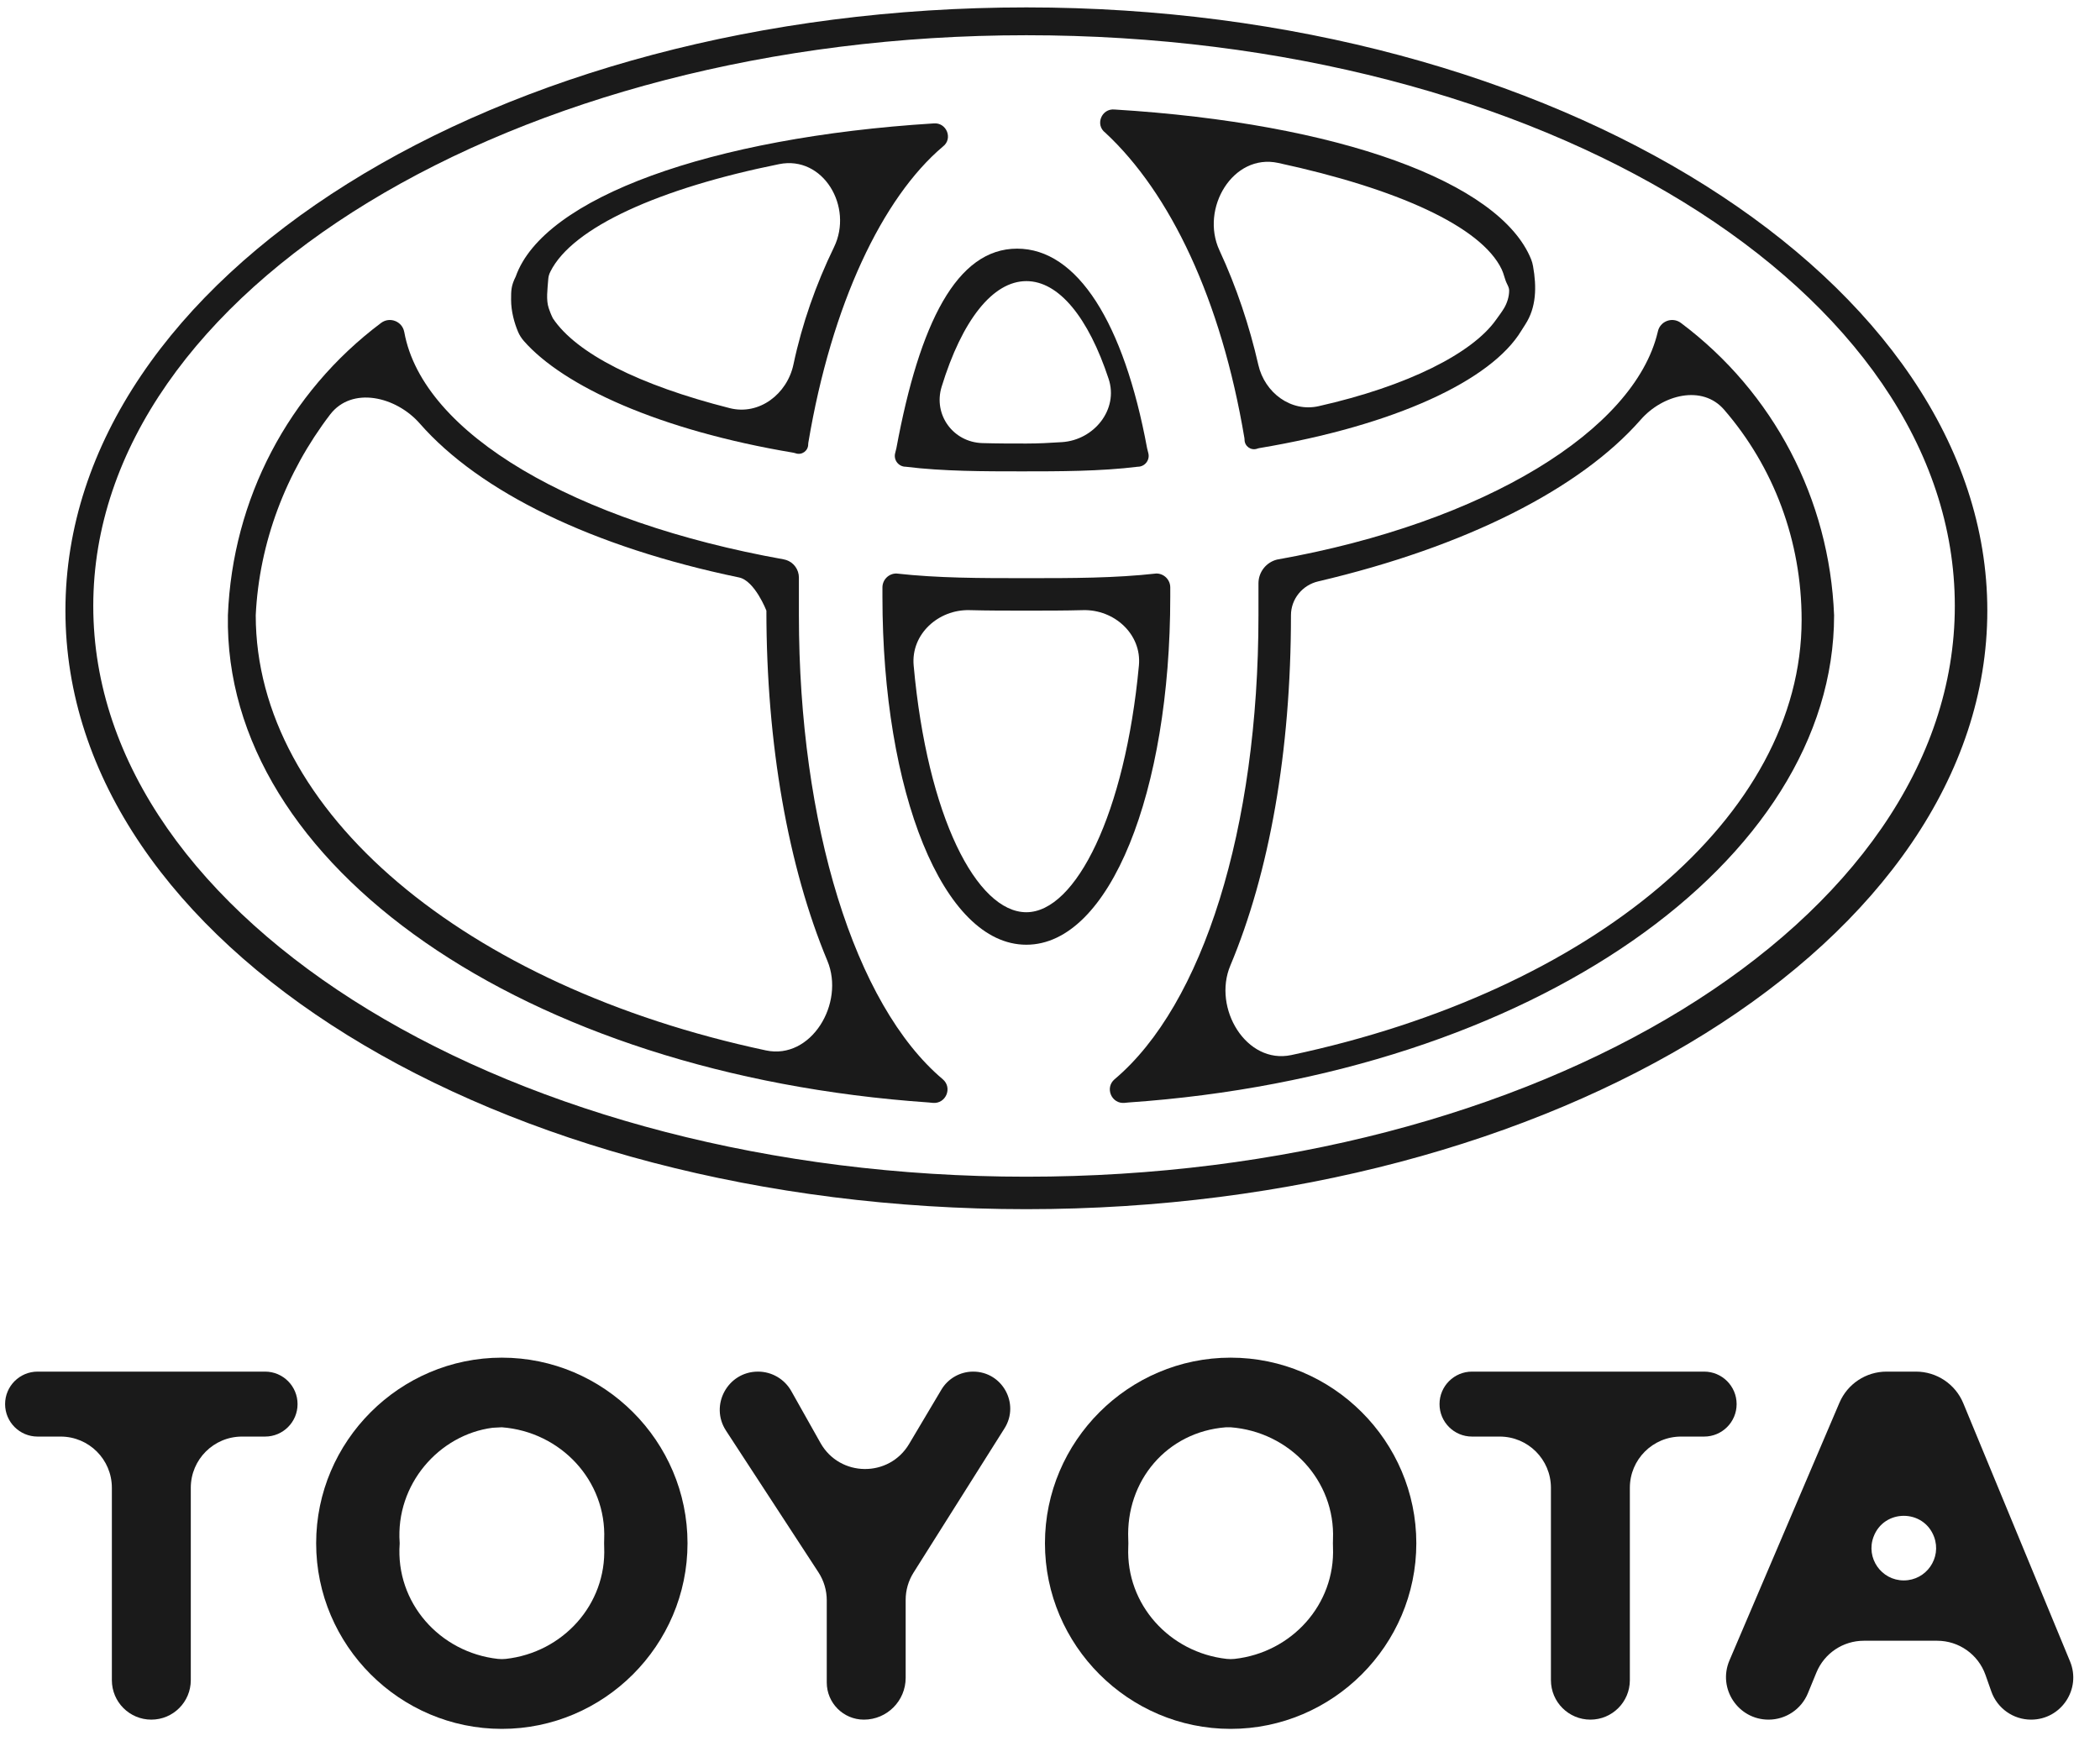 <svg width="82" height="68" viewBox="0 0 82 68" fill="none" xmlns="http://www.w3.org/2000/svg">
<path d="M55.304 60.272C55.304 56.285 52.041 53.023 48.053 53.023C44.066 53.023 40.803 56.285 40.803 60.272C40.803 64.259 44.066 67.521 48.053 67.521C52.041 67.521 55.304 64.259 55.304 60.272ZM44.056 60.426C44.061 60.324 44.061 60.221 44.056 60.118C43.956 57.83 45.567 55.919 47.872 55.742H48.053C50.358 55.919 52.143 57.83 52.05 60.118C52.046 60.221 52.046 60.324 52.05 60.426C52.141 62.663 50.437 64.54 48.207 64.788C48.105 64.799 48.002 64.799 47.9 64.788C45.67 64.54 43.966 62.663 44.056 60.426Z" fill="#1A1A1A"/>
<path d="M63.642 58.105C63.642 57.001 64.537 56.105 65.642 56.105H66.543C67.243 56.105 67.811 55.538 67.811 54.837V54.837C67.811 54.136 67.243 53.568 66.543 53.568H57.478C56.778 53.568 56.21 54.136 56.21 54.837V54.837C56.21 55.538 56.778 56.105 57.478 56.105H58.56C59.665 56.105 60.56 57.001 60.56 58.105V65.619C60.56 66.47 61.25 67.16 62.101 67.16V67.16C62.952 67.16 63.642 66.47 63.642 65.619V58.105Z" fill="#1A1A1A"/>
<path d="M70.928 65.317C71.237 64.568 71.967 64.079 72.778 64.079H75.643C76.49 64.079 77.246 64.614 77.528 65.413L77.757 66.062C77.99 66.72 78.612 67.16 79.309 67.16V67.16C80.482 67.16 81.278 65.969 80.83 64.885L76.662 54.804C76.353 54.056 75.623 53.568 74.814 53.568H73.666C72.864 53.568 72.141 54.046 71.826 54.783L67.531 64.848C67.063 65.943 67.867 67.16 69.058 67.16V67.16C69.73 67.16 70.337 66.754 70.593 66.132L70.928 65.317ZM73.156 60.023C73.562 58.926 75.115 58.926 75.522 60.023V60.023C75.827 60.847 75.217 61.723 74.338 61.723V61.723C73.46 61.723 72.85 60.847 73.156 60.023V60.023Z" fill="#1A1A1A"/>
<path d="M4.368 65.619C4.368 66.47 5.058 67.16 5.909 67.16V67.16C6.76 67.16 7.45 66.47 7.45 65.619V58.105C7.45 57.001 8.345 56.105 9.45 56.105H10.351C11.051 56.105 11.619 55.538 11.619 54.837V54.837C11.619 54.136 11.051 53.568 10.351 53.568H1.468C0.767 53.568 0.199 54.136 0.199 54.837V54.837C0.199 55.538 0.767 56.105 1.468 56.105H2.368C3.473 56.105 4.368 57.001 4.368 58.105V65.619Z" fill="#1A1A1A"/>
<path d="M26.846 60.272C26.846 56.285 23.583 53.023 19.596 53.023C15.608 53.023 12.345 56.285 12.345 60.272C12.345 64.259 15.608 67.521 19.596 67.521C23.583 67.521 26.846 64.259 26.846 60.272ZM15.606 60.293C15.607 60.279 15.607 60.265 15.606 60.251C15.442 57.97 17.146 56.033 19.234 55.761C19.244 55.76 19.586 55.742 19.596 55.742V55.742C21.901 55.919 23.685 57.83 23.592 60.118C23.588 60.221 23.588 60.324 23.592 60.426C23.683 62.663 21.979 64.54 19.749 64.788C19.647 64.799 19.544 64.799 19.442 64.788C17.168 64.535 15.441 62.589 15.606 60.293Z" fill="#1A1A1A"/>
<path d="M33.733 67.16V67.16C34.634 67.16 35.364 66.429 35.364 65.528V62.482C35.364 62.105 35.471 61.735 35.673 61.416L39.223 55.785C39.83 54.823 39.138 53.568 38 53.568V53.568C37.49 53.568 37.017 53.837 36.757 54.276L35.499 56.393C34.714 57.716 32.791 57.694 32.037 56.353L30.898 54.328C30.634 53.859 30.137 53.568 29.598 53.568V53.568C28.414 53.568 27.702 54.883 28.349 55.874L31.958 61.406C32.17 61.731 32.283 62.111 32.283 62.499V65.71C32.283 66.51 32.932 67.16 33.733 67.16V67.16Z" fill="#1A1A1A"/>
<path d="M40.077 47.224C60.742 47.224 77.6 36.714 77.6 23.847C77.6 10.981 60.742 0.289 40.077 0.289C19.413 0.289 2.555 10.8 2.555 23.847C2.555 36.895 19.413 47.224 40.077 47.224ZM40.077 1.376C60.198 1.376 76.331 11.343 76.331 23.666C76.331 35.989 60.017 45.956 40.077 45.956C20.138 45.956 3.642 35.989 3.642 23.666C3.642 11.343 20.138 1.376 40.077 1.376Z" fill="#1A1A1A"/>
<path d="M30.984 17.681C31.004 17.685 31.024 17.69 31.043 17.696L31.072 17.705C31.311 17.785 31.558 17.607 31.558 17.355V17.355C31.558 17.334 31.56 17.314 31.563 17.294C32.472 11.872 34.463 7.716 36.815 5.726V5.726C37.224 5.419 36.961 4.769 36.452 4.82V4.82C27.752 5.364 21.226 7.719 20.138 10.8C19.957 11.162 19.957 11.344 19.957 11.706C19.957 12.161 20.084 12.615 20.231 12.963C20.286 13.093 20.363 13.212 20.456 13.318C21.995 15.072 25.724 16.801 30.984 17.681ZM21.404 10.951C21.413 10.816 21.429 10.735 21.489 10.613C22.349 8.873 25.778 7.347 30.424 6.41C32.143 6.064 33.332 8.077 32.566 9.653C31.862 11.103 31.321 12.635 30.982 14.235C30.736 15.392 29.642 16.231 28.495 15.94C24.946 15.041 22.501 13.8 21.588 12.431C21.511 12.276 21.467 12.154 21.427 12.037C21.316 11.709 21.38 11.297 21.404 10.951V10.951Z" fill="#1A1A1A"/>
<path d="M35.002 17.503L34.953 17.701C34.886 17.969 35.089 18.228 35.365 18.228V18.228C36.815 18.409 38.447 18.409 39.897 18.409C41.347 18.409 42.978 18.409 44.428 18.228V18.228C44.705 18.228 44.907 17.969 44.84 17.701L44.791 17.503C43.885 12.611 42.072 9.711 39.716 9.711C37.359 9.711 35.909 12.611 35.002 17.503ZM40.078 10.979C41.342 10.979 42.497 12.393 43.29 14.799C43.683 15.991 42.723 17.184 41.471 17.267C41.007 17.298 40.542 17.322 40.078 17.322C39.505 17.322 38.932 17.322 38.359 17.305C37.218 17.272 36.434 16.197 36.768 15.106C37.563 12.514 38.761 10.979 40.078 10.979Z" fill="#1A1A1A"/>
<path d="M48.592 17.113C48.596 17.133 48.597 17.154 48.597 17.174V17.174C48.597 17.426 48.844 17.605 49.084 17.525L49.112 17.515C49.131 17.509 49.151 17.504 49.172 17.501C54.48 16.612 58.228 14.859 59.402 12.919C59.451 12.836 59.504 12.756 59.556 12.676C59.992 12.01 60.007 11.207 59.862 10.397C59.846 10.304 59.821 10.213 59.786 10.125C58.566 7.109 52.276 4.813 43.522 4.277V4.277C43.013 4.226 42.75 4.876 43.159 5.183V5.183C45.692 7.534 47.683 11.691 48.592 17.113ZM58.639 10.522C58.725 10.702 58.755 10.905 58.844 11.083C58.888 11.17 58.929 11.257 58.929 11.344C58.929 11.591 58.846 11.838 58.735 12.027C58.641 12.188 58.525 12.335 58.418 12.487C57.493 13.798 54.964 15.081 51.49 15.863C50.405 16.107 49.383 15.335 49.135 14.25C48.786 12.723 48.284 11.216 47.617 9.778C46.857 8.139 48.144 5.982 49.909 6.363C54.538 7.362 57.837 8.839 58.639 10.522Z" fill="#1A1A1A"/>
<path d="M36.27 43.057L36.42 43.072C36.931 43.123 37.204 42.485 36.814 42.151V42.151C33.37 39.251 31.195 32.184 31.195 24.029V22.556C31.195 22.245 30.996 21.969 30.701 21.871V21.871C30.668 21.86 30.633 21.851 30.599 21.845C22.468 20.39 16.51 16.953 15.787 12.974L15.783 12.957C15.701 12.545 15.217 12.36 14.88 12.612V12.612C11.255 15.33 9.08 19.498 8.899 24.029C8.717 33.815 20.5 41.969 36.27 43.057ZM12.889 16.191C13.742 15.074 15.466 15.483 16.392 16.541C18.733 19.213 23.131 21.363 28.857 22.552C29.473 22.68 29.926 23.848 29.926 23.848V23.848C29.926 23.848 29.926 23.848 29.926 23.848C29.926 29.066 30.778 33.858 32.307 37.524C33 39.186 31.672 41.399 29.91 41.024C18.16 38.523 9.986 31.699 9.986 24.029C10.121 21.19 11.164 18.452 12.889 16.191Z" fill="#1A1A1A"/>
<path d="M45.696 23.305V22.942C45.696 22.642 45.452 22.398 45.152 22.398V22.398C43.52 22.58 41.889 22.58 40.076 22.58C38.264 22.58 36.632 22.58 35.001 22.398V22.398C34.7 22.398 34.457 22.642 34.457 22.942V23.305C34.457 30.916 36.813 36.896 40.076 36.896C43.339 36.896 45.696 30.916 45.696 23.305ZM40.076 35.627C38.143 35.627 36.21 31.905 35.676 25.988C35.566 24.77 36.639 23.796 37.861 23.829C38.572 23.848 39.304 23.848 40.076 23.848C40.848 23.848 41.58 23.848 42.29 23.829C43.513 23.796 44.585 24.771 44.472 25.989C43.932 31.784 42.004 35.627 40.076 35.627Z" fill="#1A1A1A"/>
<path d="M49.865 21.854C49.439 21.961 49.14 22.343 49.14 22.783V24.029C49.14 32.365 46.965 39.251 43.521 42.151V42.151C43.131 42.485 43.403 43.123 43.915 43.072L44.065 43.057C59.835 41.969 71.617 33.633 71.617 24.029C71.436 19.498 69.261 15.33 65.636 12.612V12.612C65.299 12.36 64.815 12.545 64.733 12.957L64.729 12.974C63.823 16.78 58.022 20.404 49.865 21.854V21.854ZM64.066 16.391C64.924 15.41 66.469 15.014 67.322 16C69.255 18.235 70.349 21.113 70.349 24.21C70.349 31.88 62.175 38.704 50.424 41.205C48.663 41.58 47.343 39.373 48.041 37.712C49.562 34.092 50.409 29.357 50.409 24.029V24.029C50.409 23.395 50.855 22.85 51.472 22.706C57.239 21.354 61.701 19.09 64.066 16.391Z" fill="#1A1A1A"/>
</svg>
